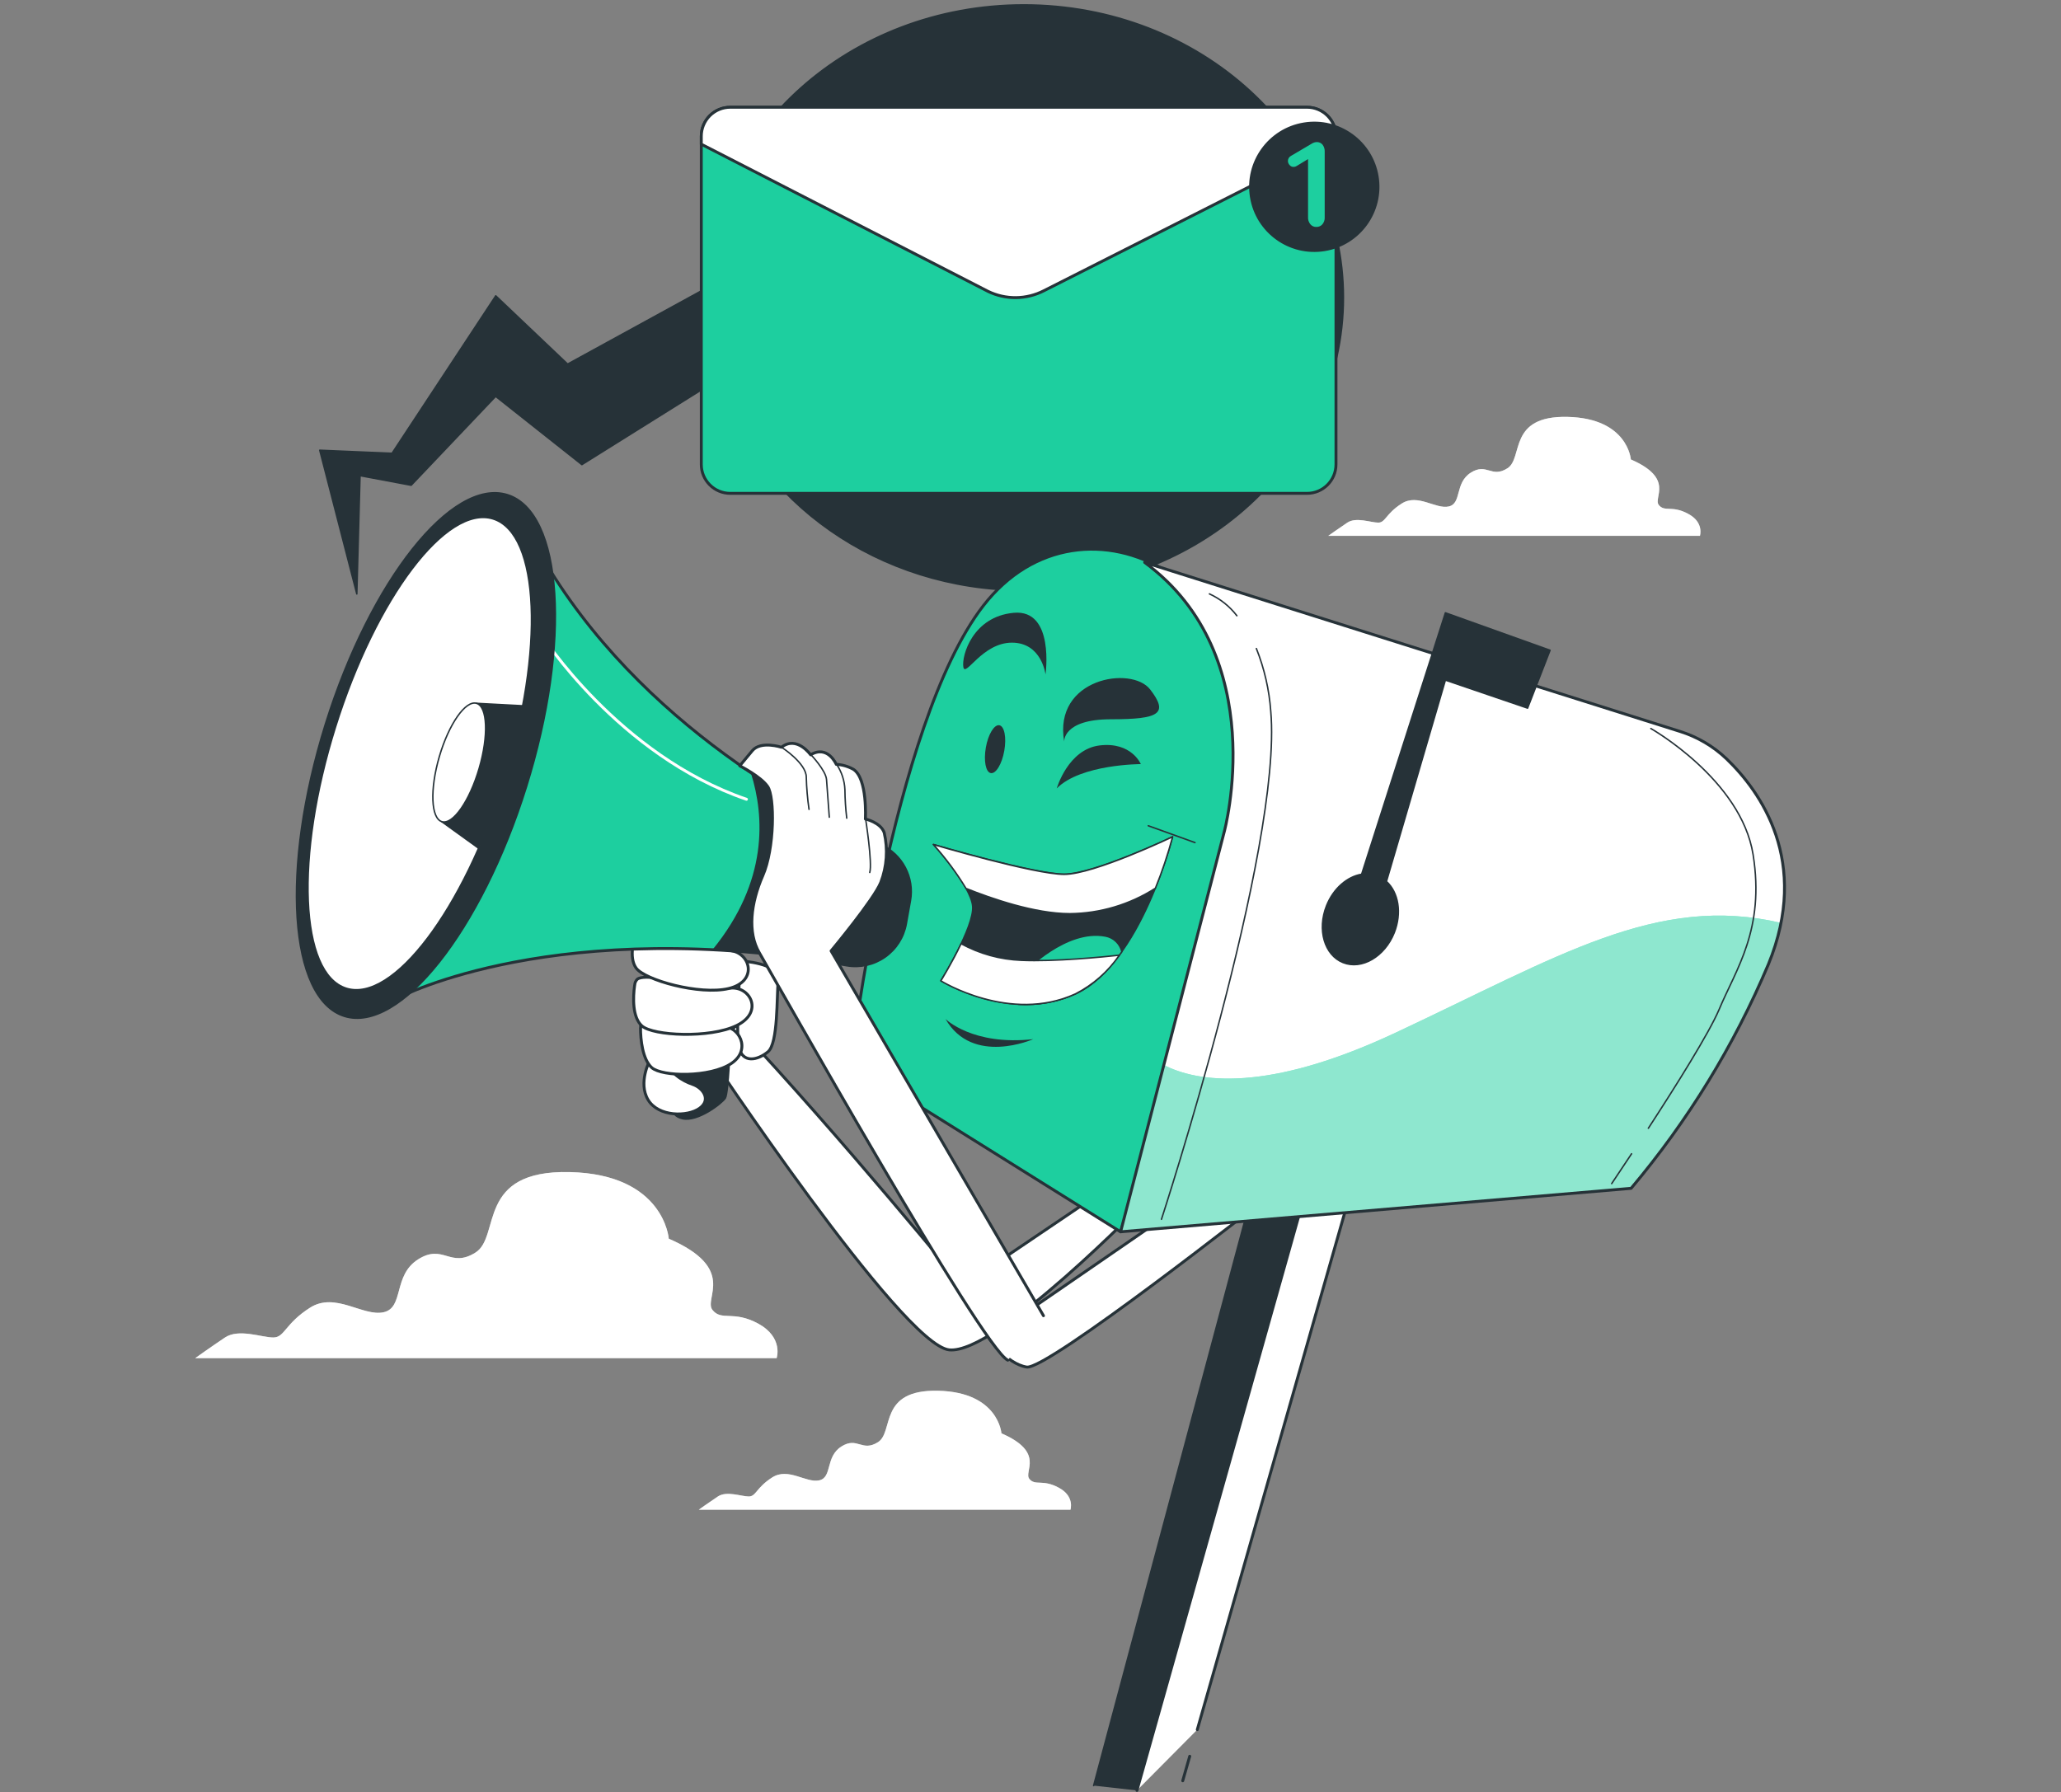 <svg width="422" height="367" viewBox="0 0 422 367" fill="none" xmlns="http://www.w3.org/2000/svg">
<rect x="0" y="0" width="422" height="367" fill="#808080" stroke="none"/>
<path d="M345.658 105.223C342.352 103.411 340.846 104.917 339.645 103.411C338.444 101.905 342.952 97.998 333.927 94.091C333.927 94.091 333.326 85.666 320.994 85.371C308.662 85.076 311.969 93.786 308.662 95.892C305.355 97.998 304.45 94.691 301.143 96.798C297.836 98.904 299.342 103.116 296.635 103.717C293.929 104.317 290.317 101.01 287.01 103.116C283.703 105.223 283.703 107.024 282.197 107.024C280.691 107.024 277.679 105.823 275.878 107.024C274.077 108.224 271.971 109.73 271.971 109.73H348.07C348.07 109.73 348.965 106.973 345.658 105.223Z" fill="white"/>
<path opacity="0.5" d="M345.658 105.223C342.352 103.411 340.846 104.917 339.645 103.411C338.444 101.905 342.952 97.998 333.927 94.091C333.927 94.091 333.326 85.666 320.994 85.371C308.662 85.076 311.969 93.786 308.662 95.892C305.355 97.998 304.45 94.691 301.143 96.798C297.836 98.904 299.342 103.116 296.635 103.717C293.929 104.317 290.317 101.01 287.01 103.116C283.703 105.223 283.703 107.024 282.197 107.024C280.691 107.024 277.679 105.823 275.878 107.024C274.077 108.224 271.971 109.73 271.971 109.73H348.07C348.07 109.73 348.965 106.973 345.658 105.223Z" fill="white"/>
<path d="M216.781 304.653C213.464 302.842 211.969 304.348 210.758 302.842C209.547 301.336 214.065 297.429 205.05 293.522C205.05 293.522 204.449 285.097 192.117 284.802C179.785 284.506 183.092 293.216 179.785 295.322C176.478 297.429 175.573 294.122 172.266 296.228C168.959 298.334 170.455 302.547 167.748 303.147C165.041 303.747 161.429 300.441 158.122 302.547C154.816 304.653 154.816 306.454 153.31 306.454C151.804 306.454 148.802 305.253 146.991 306.454C145.18 307.655 143.084 309.161 143.084 309.161H219.183C219.183 309.161 220.088 306.403 216.781 304.653Z" fill="white"/>
<path opacity="0.5" d="M216.781 304.653C213.464 302.842 211.969 304.348 210.758 302.842C209.547 301.336 214.065 297.429 205.05 293.522C205.05 293.522 204.449 285.097 192.117 284.802C179.785 284.506 183.092 293.216 179.785 295.322C176.478 297.429 175.573 294.122 172.266 296.228C168.959 298.334 170.455 302.547 167.748 303.147C165.041 303.747 161.429 300.441 158.122 302.547C154.816 304.653 154.816 306.454 153.31 306.454C151.804 306.454 148.802 305.253 146.991 306.454C145.18 307.655 143.084 309.161 143.084 309.161H219.183C219.183 309.161 220.088 306.403 216.781 304.653Z" fill="white"/>
<path d="M155.294 271.075C150.115 268.257 147.764 270.607 145.882 268.257C144 265.907 151.051 259.781 136.938 253.666C136.938 253.666 136.002 240.489 116.7 240.021C97.398 239.553 102.587 253.198 97.368 256.495C92.148 259.791 90.784 254.612 85.605 257.899C80.426 261.185 82.776 267.789 78.544 268.725C74.311 269.661 68.664 264.492 63.485 267.789C58.306 271.086 58.306 273.894 55.955 273.894C53.605 273.894 48.894 272.012 46.075 273.894C43.257 275.776 39.97 278.127 39.97 278.127H159.018C159.018 278.127 160.463 273.935 155.294 271.075Z" fill="white"/>
<path opacity="0.5" d="M155.294 271.075C150.115 268.257 147.764 270.607 145.882 268.257C144 265.907 151.051 259.781 136.938 253.666C136.938 253.666 136.002 240.489 116.7 240.021C97.398 239.553 102.587 253.198 97.368 256.495C92.148 259.791 90.784 254.612 85.605 257.899C80.426 261.185 82.776 267.789 78.544 268.725C74.311 269.661 68.664 264.492 63.485 267.789C58.306 271.086 58.306 273.894 55.955 273.894C53.605 273.894 48.894 272.012 46.075 273.894C43.257 275.776 39.97 278.127 39.97 278.127H159.018C159.018 278.127 160.463 273.935 155.294 271.075Z" fill="white"/>
<path d="M209.629 1C174.108 1 145.221 26.916 144.213 59.221L116.222 74.555L101.509 60.575L80.263 92.83L65.469 92.199L73.06 121.635L73.721 97.408L84.191 99.372L101.489 81.169L119.142 95.15L146.808 77.852C154.785 102.72 179.867 120.892 209.608 120.892C245.76 120.892 275.074 94.051 275.074 60.941C275.074 27.831 245.781 1 209.629 1Z" fill="#263238" stroke="#263238" stroke-width="0.298" stroke-linecap="round" stroke-linejoin="round"/>
<path d="M267.616 21.971H149.525C146.249 21.971 143.593 24.627 143.593 27.903V95.099C143.593 98.375 146.249 101.031 149.525 101.031H267.616C270.892 101.031 273.548 98.375 273.548 95.099V27.903C273.548 24.627 270.892 21.971 267.616 21.971Z" fill="#1DCF9F" stroke="#263238" stroke-width="0.595" stroke-linecap="round" stroke-linejoin="round"/>
<path d="M213.76 59.527L273.548 29.276V27.892C273.548 26.319 272.923 24.81 271.811 23.698C270.698 22.585 269.189 21.96 267.616 21.96H149.525C147.952 21.96 146.443 22.585 145.33 23.698C144.218 24.81 143.593 26.319 143.593 27.892V29.531L202.292 59.659C204.083 60.529 206.051 60.971 208.042 60.948C210.032 60.925 211.99 60.438 213.76 59.527V59.527Z" fill="white" stroke="#263238" stroke-width="0.595" stroke-linecap="round" stroke-linejoin="round"/>
<path d="M271.254 51.421C278.525 50.236 283.458 43.38 282.273 36.109C281.087 28.838 274.232 23.904 266.961 25.09C259.689 26.275 254.756 33.131 255.941 40.402C257.127 47.673 263.982 52.606 271.254 51.421Z" fill="#263238"/>
<path d="M268.308 45.933C267.967 45.516 267.796 44.985 267.83 44.447V32.573L265.489 33.998C265.306 34.12 265.089 34.184 264.869 34.181C264.713 34.184 264.559 34.152 264.418 34.087C264.277 34.022 264.153 33.925 264.055 33.804C263.943 33.69 263.855 33.555 263.795 33.406C263.736 33.258 263.707 33.099 263.709 32.939C263.713 32.729 263.773 32.523 263.884 32.344C263.995 32.165 264.153 32.019 264.34 31.922L268.603 29.409C268.908 29.215 269.259 29.106 269.621 29.093C269.842 29.087 270.062 29.13 270.264 29.22C270.467 29.31 270.647 29.444 270.791 29.612C271.111 30.031 271.27 30.551 271.238 31.077V44.529C271.264 45.044 271.093 45.549 270.76 45.943C270.607 46.115 270.419 46.251 270.208 46.343C269.997 46.434 269.769 46.478 269.539 46.472C269.306 46.484 269.074 46.441 268.86 46.347C268.646 46.254 268.457 46.112 268.308 45.933V45.933Z" fill="#1DCF9F"/>
<path d="M144.488 214.868C144.488 214.868 184.68 275.41 194.346 276.427C204.012 277.445 234.537 245.902 234.537 245.902L225.888 243.867L197.083 263.342C197.083 263.342 172.47 233.122 150.837 210.025L144.488 214.868Z" fill="white" stroke="#263238" stroke-width="0.595" stroke-linecap="round" stroke-linejoin="round"/>
<path d="M151.642 196.798C151.642 196.798 159.7 197.144 159.354 200.654C159.008 204.164 159.354 213.627 157.248 215.387C155.142 217.148 151.988 217.84 151.285 214.37C150.583 210.9 151.642 196.798 151.642 196.798Z" fill="white" stroke="#263238" stroke-width="0.595" stroke-linecap="round" stroke-linejoin="round"/>
<path d="M149.535 213.312C149.535 213.312 149.179 223.833 148.518 224.881C147.856 225.929 142.901 229.795 139.747 229.093C136.593 228.391 137.641 225.237 137.641 223.487V195.78H149.566L149.535 213.312Z" fill="#263238" stroke="#263238" stroke-width="0.298" stroke-linecap="round" stroke-linejoin="round"/>
<path d="M133.052 217.148C133.052 217.148 130.6 221.706 132.696 225.217C134.792 228.727 140.764 228.727 143.227 226.967C145.689 225.206 143.919 222.764 141.823 222.062C139.727 221.36 136.908 219.6 136.908 217.504C136.908 215.408 134.1 215.764 133.052 217.148Z" fill="white" stroke="#263238" stroke-width="0.595" stroke-linecap="round" stroke-linejoin="round"/>
<path d="M131.149 210.493C131.149 212.894 131.556 216.924 133.448 218.633C135.585 220.516 145.414 220.668 149.729 217.789C154.043 214.909 151.173 209.954 147.907 210.269C145.201 210.534 142.301 209.873 139.553 209.527C138.007 209.333 132.553 208.122 131.485 209.252C131.242 209.606 131.137 210.037 131.19 210.463L131.149 210.493Z" fill="white" stroke="#263238" stroke-width="0.595" stroke-linecap="round" stroke-linejoin="round"/>
<path d="M129.938 201.804C129.602 204.226 129.45 208.316 131.434 210.086C133.683 212.121 145.333 212.691 150.838 210.005C156.342 207.319 153.727 202.16 149.82 202.333C146.574 202.465 143.227 201.651 140.032 201.173C138.231 200.908 131.892 199.433 130.498 200.522C130.17 200.842 129.977 201.275 129.959 201.733L129.938 201.804Z" fill="white" stroke="#263238" stroke-width="0.595" stroke-linecap="round" stroke-linejoin="round"/>
<path d="M130.62 189.818C129.755 192.107 128.697 196.065 130.244 198.232C132.004 200.685 143.227 203.839 149.179 202.435C155.132 201.031 153.748 195.424 149.881 194.722C146.686 194.142 143.603 192.606 140.592 191.435C138.892 190.774 133.082 187.945 131.434 188.688C131.055 188.917 130.775 189.28 130.651 189.706L130.62 189.818Z" fill="white" stroke="#263238" stroke-width="0.595" stroke-linecap="round" stroke-linejoin="round"/>
<path d="M223.925 365.662L255.976 245.841H266.823L232.797 366.649" fill="#263238"/>
<path d="M223.925 365.662L255.976 245.841H266.823L232.797 366.649" stroke="#263238" stroke-width="0.298" stroke-linecap="round" stroke-linejoin="round"/>
<path d="M245.15 354.205L276.194 245.353L266.823 245.841L232.797 366.649" fill="white"/>
<path d="M245.15 354.205L276.194 245.353L266.823 245.841L232.797 366.649" stroke="#263238" stroke-width="0.595" stroke-linecap="round" stroke-linejoin="round"/>
<path d="M242.168 364.675L243.603 359.649" stroke="#263238" stroke-width="0.595" stroke-linecap="round" stroke-linejoin="round"/>
<path d="M202.486 273.985C202.486 273.985 205.996 279.246 210.209 279.948C214.421 280.65 258.957 245.577 258.957 245.577L240.714 247.673L202.486 273.985Z" fill="white" stroke="#263238" stroke-width="0.595" stroke-linecap="round" stroke-linejoin="round"/>
<path d="M174.21 217.738C174.21 217.738 182.594 148.212 201.336 124.046C221.819 97.591 262.977 119.122 254.592 161.521C248.162 194.081 229.44 252.252 229.44 252.252L174.21 217.738Z" fill="#1DCF9F" stroke="#263238" stroke-width="0.595" stroke-linecap="round" stroke-linejoin="round"/>
<path d="M234.375 115.174L343.939 149.769C347.526 150.883 350.807 152.812 353.524 155.406C360.433 162.06 370.74 176.376 362.081 197.489C355.07 214.101 345.596 229.561 333.978 243.348L229.45 252.251L250.655 170.393C250.655 170.393 260.504 134.404 234.375 115.174Z" fill="white"/>
<path d="M285.748 211.48C259.395 223.833 245.303 221.655 238.292 218.094L229.45 252.252L333.988 243.379C345.606 229.591 355.081 214.131 362.092 197.52C363.23 194.769 364.096 191.913 364.676 188.994C339.269 183.011 319.122 195.841 285.748 211.48Z" fill="#1DCF9F"/>
<path opacity="0.5" d="M285.748 211.48C259.395 223.833 245.303 221.655 238.292 218.094L229.45 252.252L333.988 243.379C345.606 229.591 355.081 214.131 362.092 197.52C363.23 194.769 364.096 191.913 364.676 188.994C339.269 183.011 319.122 195.841 285.748 211.48Z" fill="white"/>
<path d="M234.375 115.174L343.939 149.769C347.526 150.883 350.807 152.812 353.524 155.406C360.433 162.06 370.74 176.376 362.081 197.489C355.07 214.101 345.596 229.561 333.978 243.348L229.45 252.251L250.655 170.393C250.655 170.393 260.504 134.404 234.375 115.174Z" stroke="#263238" stroke-width="0.595" stroke-linecap="round" stroke-linejoin="round"/>
<path d="M295.954 125.491L278.799 179.032C275.878 179.51 273.029 181.922 271.615 185.473C269.661 190.377 271.178 195.597 275.003 197.123C278.829 198.65 283.52 195.902 285.473 191.018C287.081 186.948 286.338 182.736 283.886 180.508L295.954 139.278L312.783 145.017L317.382 133.163L295.954 125.491Z" fill="#263238" stroke="#263238" stroke-width="0.298" stroke-linecap="round" stroke-linejoin="round"/>
<path d="M191.121 172.927C191.121 172.927 198.772 181.352 199.159 185.554C199.546 189.757 192.657 200.817 192.657 200.817C192.657 200.817 206.81 209.618 220.201 203.493C233.591 197.367 240.093 171.36 240.093 171.36C240.093 171.36 224.027 179.012 217.901 179.012C211.776 179.012 191.121 172.927 191.121 172.927Z" fill="#263238" stroke="#263238" stroke-width="0.298" stroke-linecap="round" stroke-linejoin="round"/>
<path d="M220.201 203.533C223.894 201.844 227.059 198.639 229.714 194.895C229.525 194.087 229.103 193.352 228.501 192.78C227.899 192.209 227.143 191.826 226.326 191.68C218.288 190.143 209.873 198.945 209.873 198.945C209.119 201.112 208.66 203.37 208.51 205.66C212.521 205.906 216.533 205.176 220.201 203.533Z" fill="#1DCF9F" stroke="#263238" stroke-width="0.298" stroke-linecap="round" stroke-linejoin="round"/>
<path d="M209.1 196.655C204.788 196.489 200.574 195.326 196.788 193.257C194.926 197.184 192.647 200.858 192.647 200.858C192.647 200.858 206.8 209.659 220.19 203.534C223.804 201.685 226.897 198.96 229.185 195.607C226.051 195.953 215.836 196.971 209.1 196.655Z" fill="white" stroke="#263238" stroke-width="0.298" stroke-linecap="round" stroke-linejoin="round"/>
<path d="M217.901 179.052C211.796 179.052 191.121 172.947 191.121 172.947C193.624 175.725 195.859 178.733 197.795 181.932C202.883 183.967 211.827 187.111 219.051 187.111C225.266 187.053 231.339 185.244 236.572 181.891C237.962 178.457 239.138 174.94 240.093 171.36C240.093 171.36 224.027 179.052 217.901 179.052Z" fill="white" stroke="#263238" stroke-width="0.298" stroke-linecap="round" stroke-linejoin="round"/>
<path d="M216.375 161.45C216.375 161.45 218.675 153.422 225.176 152.648C231.678 151.875 233.591 156.474 233.591 156.474C233.591 156.474 221.31 156.474 216.375 161.45Z" fill="#263238"/>
<path d="M235.117 169.102L244.682 172.551" stroke="#263238" stroke-width="0.298" stroke-linecap="round" stroke-linejoin="round"/>
<path d="M205.63 153.757C205.152 156.454 203.921 158.499 202.873 158.316C201.825 158.133 201.387 155.792 201.855 153.086C202.323 150.379 203.575 148.334 204.613 148.517C205.651 148.7 206.119 151.01 205.63 153.757Z" fill="#263238"/>
<path d="M217.901 151.885C217.901 151.885 217.524 147.296 227.465 147.296C237.406 147.296 239.33 146.146 235.504 141.191C231.678 136.236 215.612 138.881 217.901 151.885Z" fill="#263238"/>
<path d="M214.075 138.118C214.075 138.118 213.312 131.606 207.197 131.606C201.082 131.606 197.622 138.881 197.246 136.582C196.87 134.282 199.159 126.254 207.574 125.491C215.988 124.728 214.075 138.118 214.075 138.118Z" fill="#263238"/>
<path d="M257.248 132.807C258.889 136.927 259.884 141.275 260.199 145.699C262.641 173.609 237.814 249.688 237.814 249.688" stroke="#263238" stroke-width="0.298" stroke-linecap="round" stroke-linejoin="round"/>
<path d="M247.633 121.615C249.845 122.626 251.777 124.163 253.259 126.092" stroke="#263238" stroke-width="0.298" stroke-linecap="round" stroke-linejoin="round"/>
<path d="M334.07 236.277C331.648 239.92 330 242.382 330 242.382" stroke="#263238" stroke-width="0.298" stroke-linecap="round" stroke-linejoin="round"/>
<path d="M338.017 149.189C338.017 149.189 356.515 159.659 358.957 175.013C361.399 190.367 355.467 198.415 351.977 206.769C349.942 211.562 343.054 222.54 337.509 231.047" stroke="#263238" stroke-width="0.298" stroke-linecap="round" stroke-linejoin="round"/>
<path d="M193.593 208.662C193.593 208.662 199.128 214.187 211.562 212.803C211.562 212.803 199.128 218.328 193.593 208.662Z" fill="#263238"/>
<path d="M81.851 204.195C81.851 204.195 114.238 187.213 173.355 197.622C176.073 198.099 178.87 197.478 181.131 195.897C183.393 194.316 184.936 191.903 185.423 189.187L186.277 184.415C186.688 182.125 186.321 179.763 185.235 177.705C184.149 175.648 182.407 174.012 180.284 173.059C164.584 166.008 128.056 146.452 108.856 110.208L81.851 204.195Z" fill="#1DCF9F" stroke="#263238" stroke-width="0.595" stroke-linecap="round" stroke-linejoin="round"/>
<path d="M110.779 129.887C110.779 129.887 126.591 154.693 152.842 163.678" stroke="white" stroke-width="0.595" stroke-linecap="round" stroke-linejoin="round"/>
<path d="M180.284 173.059C171.099 168.904 162.28 163.982 153.921 158.346C156.678 167.158 157.472 180.477 146.065 194.508C155.218 194.976 164.332 196.016 173.355 197.622C176.073 198.098 178.869 197.478 181.131 195.897C183.393 194.316 184.936 191.903 185.422 189.187L186.277 184.415C186.688 182.125 186.321 179.763 185.235 177.705C184.149 175.648 182.406 174.012 180.284 173.059V173.059Z" fill="#263238" stroke="#263238" stroke-width="0.298" stroke-linecap="round" stroke-linejoin="round"/>
<path d="M107.795 161.151C117.017 131.651 115.275 104.856 103.905 101.301C92.534 97.746 75.84 118.779 66.618 148.278C57.397 177.778 59.138 204.573 70.509 208.128C81.88 211.683 98.573 190.65 107.795 161.151Z" fill="#263238" stroke="#263238" stroke-width="0.298" stroke-linecap="round" stroke-linejoin="round"/>
<path d="M103.2 159.72C111.497 133.181 110.496 109.252 100.965 106.272C91.434 103.293 76.982 122.391 68.686 148.93C60.389 175.469 61.39 199.398 70.921 202.378C80.452 205.357 94.904 186.259 103.2 159.72Z" fill="white" stroke="#263238" stroke-width="0.298" stroke-linecap="round" stroke-linejoin="round"/>
<path d="M107.034 144.529L97.571 144.03L90.449 168.267L97.968 173.69C99.958 169.139 101.697 164.482 103.178 159.74C104.753 154.748 106.041 149.669 107.034 144.529V144.529Z" fill="#263238" stroke="#263238" stroke-width="0.298" stroke-linecap="round" stroke-linejoin="round"/>
<path d="M98.111 157.339C96.157 164.034 92.748 168.928 90.49 168.267C88.231 167.606 87.997 161.653 89.95 154.958C91.904 148.263 95.323 143.369 97.571 144.03C99.82 144.691 100.064 150.654 98.111 157.339Z" fill="white" stroke="#263238" stroke-width="0.298" stroke-linecap="round" stroke-linejoin="round"/>
<path d="M206.353 278.544C201.092 276.092 157.95 199.281 155.477 195.109C153.005 190.937 153.727 184.934 156.18 179.327C158.632 173.721 158.632 163.19 157.197 161.084C155.762 158.977 151.469 156.83 151.469 156.83C151.469 156.83 152.293 155.813 154.043 153.727C155.793 151.641 160.005 153.025 160.005 153.025C163.16 150.563 165.978 154.572 165.978 154.572C169.488 152.465 171.228 156.525 171.228 156.525C172.461 156.594 173.661 156.942 174.739 157.543C177.659 159.435 177.191 167.718 177.191 167.718C177.191 167.718 180.345 168.42 181.047 170.526C181.834 173.912 181.589 177.455 180.345 180.701C178.941 184.211 170.17 194.732 170.17 194.732L213.658 269.437" fill="white"/>
<path d="M206.353 278.544C201.092 276.092 157.95 199.281 155.477 195.109C153.005 190.937 153.727 184.934 156.18 179.327C158.632 173.721 158.632 163.19 157.197 161.084C155.762 158.977 151.469 156.83 151.469 156.83C151.469 156.83 152.293 155.813 154.043 153.727C155.793 151.641 160.005 153.025 160.005 153.025C163.16 150.563 165.978 154.572 165.978 154.572C169.488 152.465 171.228 156.525 171.228 156.525C172.461 156.594 173.661 156.942 174.739 157.543C177.659 159.435 177.191 167.718 177.191 167.718C177.191 167.718 180.345 168.42 181.047 170.526C181.834 173.912 181.589 177.455 180.345 180.701C178.941 184.211 170.17 194.732 170.17 194.732L213.658 269.437" stroke="#263238" stroke-width="0.595" stroke-linecap="round" stroke-linejoin="round"/>
<path d="M160.056 153.045C160.056 153.045 165.093 156.291 165.093 159.15C165.147 161.357 165.334 163.559 165.652 165.744" stroke="#263238" stroke-width="0.298" stroke-linecap="round" stroke-linejoin="round"/>
<path d="M166.029 154.541C166.029 154.541 169.081 157.746 169.234 159.628C169.387 161.511 169.804 167.351 169.804 167.351" stroke="#263238" stroke-width="0.298" stroke-linecap="round" stroke-linejoin="round"/>
<path d="M171.279 156.494C172.327 158.037 172.922 159.841 172.999 161.704C173.02 163.656 173.145 165.606 173.375 167.544" stroke="#263238" stroke-width="0.298" stroke-linecap="round" stroke-linejoin="round"/>
<path d="M177.242 167.718C177.242 167.718 178.656 176.773 178.086 178.666" stroke="#263238" stroke-width="0.298" stroke-linecap="round" stroke-linejoin="round"/>
</svg>
